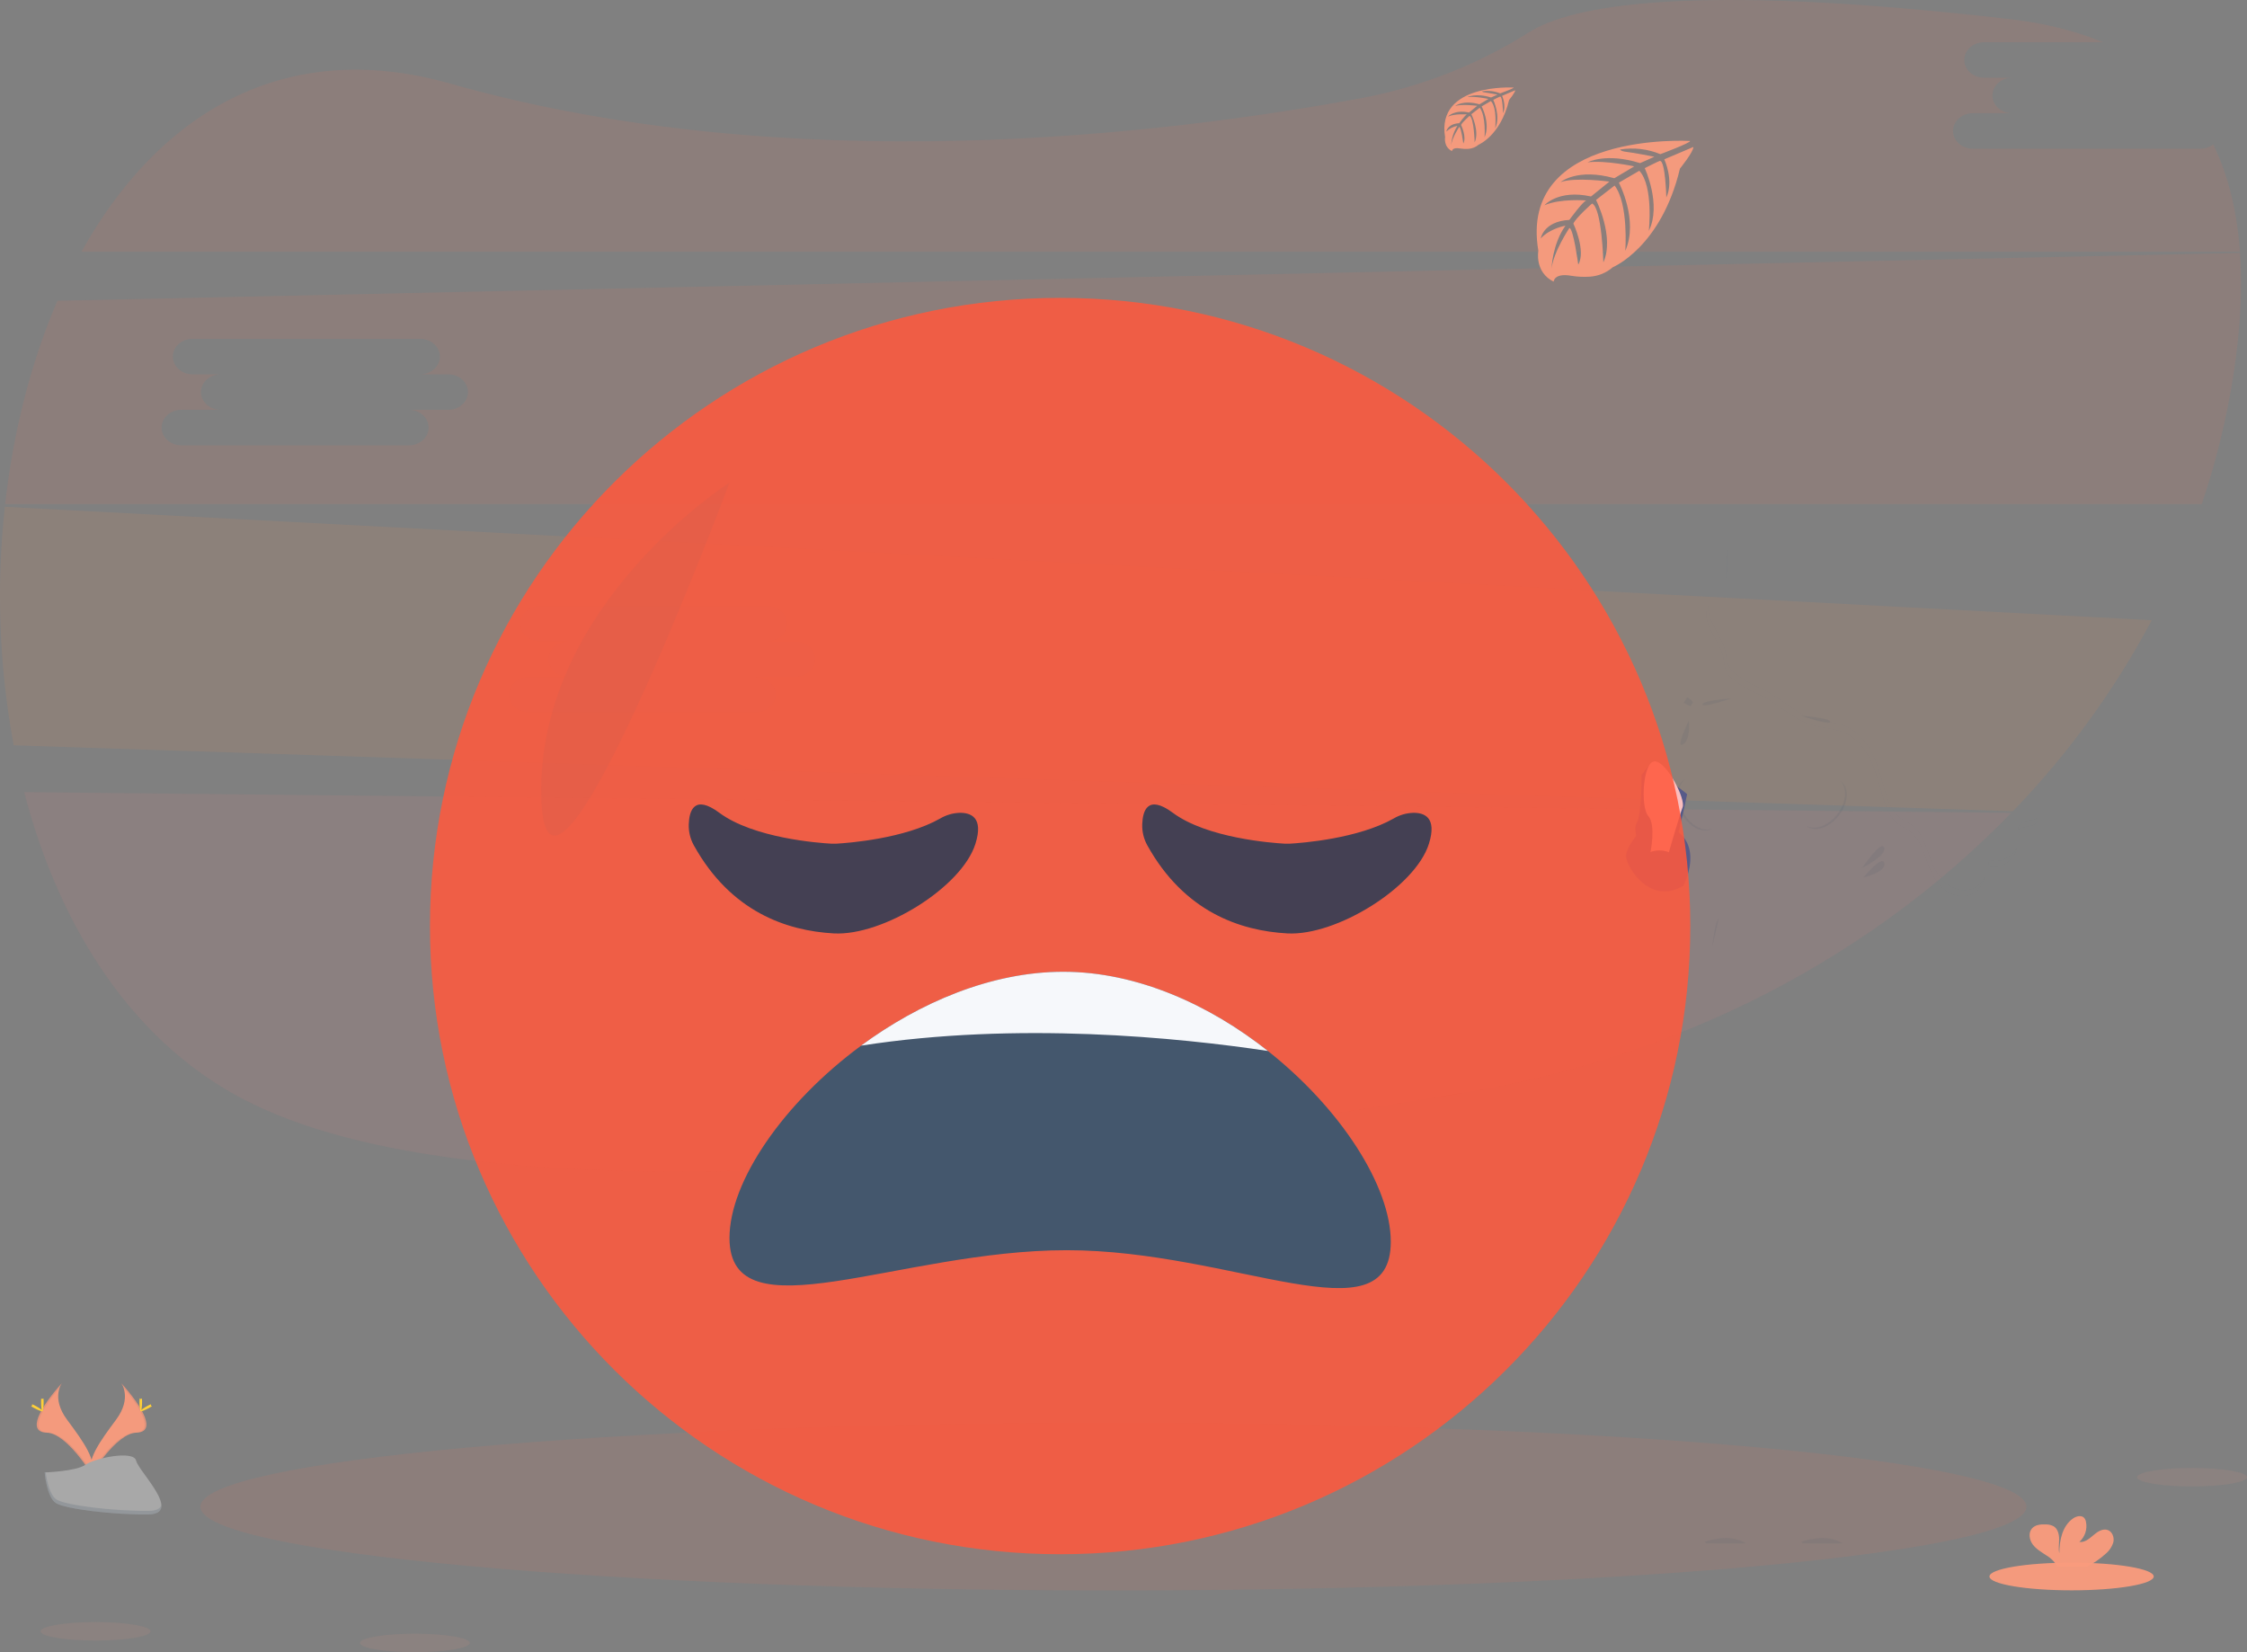 <svg width="646" height="475" viewBox="0 0 646 475" fill="none" xmlns="http://www.w3.org/2000/svg">
<rect x="0" y="0" width="646" height="475" fill="#808080" stroke="none"/>
<g clip-path="url(#clip0_168_987)">
<path opacity="0.1" d="M6.953 227.732C17.154 267.03 38.73 301.001 72.826 317.468C143.709 351.691 303.567 334.041 422.876 313.78C484.591 303.302 538.836 274.383 578.242 233.686L6.953 227.732Z" fill="#F97D7D" fill-opacity="0.96"/>
<path opacity="0.1" d="M632.598 42.752H567.136C564.03 42.752 561.481 40.458 561.481 37.653C561.481 34.849 564.03 32.549 567.136 32.549H578.459C575.346 32.549 572.803 30.254 572.803 27.444C572.803 24.634 575.346 22.345 578.459 22.345H570.378C567.266 22.345 564.717 20.05 564.717 17.241C564.717 14.431 567.266 12.142 570.378 12.142H604.545C596.963 8.963 588.102 6.703 577.889 5.515C484.72 -5.274 451.457 1.862 439.724 9.197C425.099 18.454 408.853 24.877 391.839 28.129C334.357 38.824 226.859 51.691 129.427 24.031C81.001 10.257 45.008 33.503 23.438 72.362H643.968C643.157 61.069 640.732 50.638 636.281 41.511C635.226 42.323 633.93 42.759 632.598 42.752Z" fill="#FF7058"/>
<path opacity="0.1" d="M1.405 145.706C-1.109 168.561 -0.255 191.66 3.942 214.268L578.683 233.229C594.505 216.872 607.947 198.385 618.617 178.307L1.405 145.706ZM228.722 194.616H217.406C220.518 194.616 223.067 196.917 223.067 199.721C223.067 202.525 220.518 204.82 217.406 204.82H151.944C148.837 204.82 146.288 202.525 146.288 199.721C146.288 196.917 148.837 194.616 151.944 194.616H163.266C160.154 194.616 157.611 192.322 157.611 189.517C157.611 186.713 160.154 184.413 163.266 184.413H155.179C152.067 184.413 149.518 182.118 149.518 179.314C149.518 176.51 152.067 174.209 155.179 174.209H220.642C223.754 174.209 226.297 176.504 226.297 179.314C226.297 182.124 223.754 184.413 220.642 184.413H228.722C231.835 184.413 234.378 186.708 234.378 189.517C234.378 192.327 231.835 194.616 228.722 194.616Z" fill="#FF914D"/>
<path opacity="0.1" d="M643.99 72.713L16.512 86.47C8.878 104.166 3.816 124.175 1.484 144.91H632.996C637.106 132.779 640.156 120.316 642.111 107.661C643.996 95.479 644.748 83.695 643.99 72.713ZM128.885 117.818H117.568C120.681 117.818 123.23 120.119 123.23 122.923C123.23 125.727 120.681 128.027 117.568 128.027H52.106C49 128.027 46.451 125.727 46.451 122.923C46.451 120.119 49 117.818 52.106 117.818H63.429C60.316 117.818 57.773 115.523 57.773 112.719C57.773 109.915 60.316 107.614 63.429 107.614H55.342C52.23 107.614 49.681 105.32 49.681 102.516C49.681 99.712 52.23 97.411 55.342 97.411H120.804C123.917 97.411 126.46 99.706 126.46 102.516C126.46 105.326 123.917 107.614 120.804 107.614H128.885C131.997 107.614 134.54 109.915 134.54 112.719C134.54 115.523 131.997 117.818 128.885 117.818Z" fill="#FF6F56"/>
<path opacity="0.1" d="M320.104 457.245C465.075 457.245 582.598 446.468 582.598 433.173C582.598 419.879 465.075 409.102 320.104 409.102C175.132 409.102 57.609 419.879 57.609 433.173C57.609 446.468 175.132 457.245 320.104 457.245Z" fill="#FF6F56"/>
<g opacity="0.1">
<path opacity="0.1" d="M496.078 166.348C496.199 166.119 496.305 165.882 496.395 165.639C497.059 163.801 496.765 161.782 496.771 159.826C496.771 159.174 496.832 158.524 496.953 157.883C496.411 159.039 496.148 160.306 496.184 161.583C496.178 163.157 496.366 164.808 496.078 166.348Z" fill="#44576D"/>
<path opacity="0.1" d="M568.474 254.761C566.037 256.57 562.425 256.096 559.965 254.31C557.504 252.525 556.007 249.72 554.967 246.87C553.669 243.416 552.706 239.517 549.746 237.298C548.683 236.502 547.397 235.981 546.358 235.185C544.009 233.394 542.834 230.437 541.989 227.604C540.902 224.033 540.045 220.363 538.465 216.991C536.885 213.619 534.407 210.481 530.989 208.941C527.794 207.507 524.106 207.601 520.8 206.436C515.104 204.434 510.893 199.663 505.238 197.415C503.427 196.654 501.711 195.688 500.123 194.535C497.339 192.621 496.599 191.538 496.188 188.16C495.601 183.09 490.433 178.67 491.237 173.894C491.106 174.152 490.991 174.418 490.891 174.69C489.129 179.841 495.002 184.507 495.589 189.91C495.971 193.288 496.764 194.371 499.524 196.285C501.112 197.438 502.828 198.405 504.639 199.165C510.294 201.413 514.505 206.19 520.201 208.186C523.507 209.357 527.195 209.258 530.39 210.692C533.808 212.231 536.263 215.375 537.866 218.741C539.469 222.107 540.327 225.766 541.39 229.354C542.253 232.188 543.386 235.144 545.759 236.935C546.822 237.731 548.108 238.253 549.147 239.049C552.084 241.267 553.07 245.166 554.368 248.62C555.437 251.459 556.934 254.269 559.395 256.049C561.856 257.828 565.467 258.308 567.904 256.499C569.461 255.329 570.254 253.543 570.776 251.629C570.312 252.864 569.515 253.947 568.474 254.761Z" fill="#44576D"/>
<path opacity="0.1" d="M580.541 237.205C580.316 237.625 580.218 238.101 580.259 238.575C581.586 237.269 584.581 238.036 585.627 236.356C585.869 235.941 585.965 235.456 585.897 234.98C584.534 236.268 581.539 235.501 580.541 237.205Z" fill="#44576D"/>
<path opacity="0.1" d="M571.915 247.215C571.803 247.8 571.692 248.426 571.551 249.035C575.145 250.153 579.297 247.279 579.884 243.649C578.457 246.442 574.933 248.309 571.915 247.215Z" fill="#44576D"/>
</g>
<path d="M474.066 220.157L471.911 222.792C471.911 222.792 472.11 234.107 470.442 236.841C468.775 239.575 475.047 255.574 477.396 254.596C479.745 253.619 485.03 228.646 485.03 228.353C485.03 228.06 474.066 220.157 474.066 220.157Z" fill="#575A89"/>
<path d="M473.875 236.256C473.875 236.256 467.022 243.181 467.509 246.5C467.997 249.82 474.556 260.246 483.953 254.643C483.953 254.643 492.668 238.305 473.875 236.256Z" fill="#575A89"/>
<path opacity="0.1" d="M501.931 443.705C500.222 443.769 490.509 443.705 490.509 443.705C490.367 443.556 490.233 443.4 490.109 443.236C492.593 442.393 497.961 441.129 501.931 443.705Z" fill="#44576D"/>
<path opacity="0.1" d="M529.716 443.705C528.007 443.769 518.294 443.705 518.294 443.705C518.152 443.556 518.018 443.4 517.895 443.236C520.367 442.393 525.734 441.129 529.716 443.705Z" fill="#44576D"/>
<path opacity="0.1" d="M494.129 263.98C494.088 264.185 493.377 267.3 492.297 272.106C492.72 268.002 493.307 265.058 494.129 263.98Z" fill="#44576D"/>
<path opacity="0.1" d="M485.517 207.179C485.517 207.179 486.204 212.646 483.855 214.01C481.506 215.374 485.517 207.179 485.517 207.179Z" fill="#44576D"/>
<path opacity="0.1" d="M535.336 249.527C535.336 249.527 540.915 241.331 541.702 243.673C542.489 246.014 535.336 249.527 535.336 249.527Z" fill="#44576D"/>
<path opacity="0.1" d="M535.73 252.255C535.73 252.255 541.233 245.523 541.762 248.157C542.29 250.792 535.73 252.255 535.73 252.255Z" fill="#44576D"/>
<path opacity="0.1" d="M517.824 205.792C517.824 205.792 526.087 206.319 526.14 207.49C526.193 208.661 517.824 205.792 517.824 205.792Z" fill="#44576D"/>
<path opacity="0.1" d="M497.754 200.798C497.754 200.798 489.491 201.325 489.438 202.495C489.385 203.666 497.754 200.798 497.754 200.798Z" fill="#44576D"/>
<path opacity="0.1" d="M529.329 224.735C529.247 224.677 529.165 224.63 529.083 224.577C531.197 226.474 530.844 230.618 528.249 234.037C525.653 237.456 521.712 238.878 519.316 237.345C519.393 237.409 519.457 237.479 519.54 237.544C521.889 239.335 525.999 237.93 528.713 234.394C531.426 230.858 531.69 226.532 529.329 224.735Z" fill="#44576D"/>
<path opacity="0.1" d="M483.938 233.599C481.847 229.84 482.117 225.69 484.484 224.115C484.396 224.156 484.302 224.191 484.214 224.238C481.618 225.678 481.277 229.993 483.427 233.88C485.576 237.767 489.452 239.734 492.048 238.317C492.133 238.268 492.216 238.213 492.294 238.153C489.704 239.324 486.028 237.357 483.938 233.599Z" fill="#44576D"/>
<path opacity="0.1" d="M486.733 201.905L485.975 203.076L484.043 202.051L485.059 200.494C485.731 200.811 486.308 201.297 486.733 201.905Z" fill="#44576D"/>
<path d="M474.46 245.231C474.46 245.231 476.18 237.164 473.872 234.6C471.564 232.036 472.304 218.595 475.828 218.888C479.351 219.18 484.637 229.811 483.756 232.059C482.875 234.307 479.545 245.816 479.545 245.816L474.46 245.231Z" fill="#FBBEBE"/>
<path d="M477.063 251.628C479.982 251.628 482.348 250.029 482.348 248.057C482.348 246.085 479.982 244.486 477.063 244.486C474.144 244.486 471.777 246.085 471.777 248.057C471.777 250.029 474.144 251.628 477.063 251.628Z" fill="#575A89"/>
<path d="M304.784 446.831C404.841 446.831 485.954 365.975 485.954 266.235C485.954 166.494 404.841 85.639 304.784 85.639C204.726 85.639 123.613 166.494 123.613 266.235C123.613 365.975 204.726 446.831 304.784 446.831Z" fill="#FF593D" fill-opacity="0.86"/>
<path d="M399.843 356.989C399.843 385.498 354.882 359.425 306.68 359.425C258.477 359.425 209.723 384.421 209.723 355.912C209.723 339.656 225.262 317.048 247.554 300.627C264.35 288.252 284.974 279.389 305.693 279.389C326.999 279.389 347.87 288.983 364.519 302.155C385.531 318.763 399.843 341.078 399.843 356.989Z" fill="#44576D"/>
<path d="M364.514 302.143C338.892 298.297 292.551 293.608 247.555 300.615C264.35 288.24 284.975 279.377 305.694 279.377C326.994 279.377 347.865 288.972 364.514 302.143Z" fill="#F6F8FB"/>
<path opacity="0.05" d="M209.724 138.752C209.724 138.752 155.15 173.531 155.596 227.932C156.043 282.333 209.724 138.752 209.724 138.752Z" fill="#44576D"/>
<path d="M485.883 40.528C485.883 40.528 436.436 37.56 442.267 72.098C442.267 72.098 441.093 78.198 446.66 80.973C446.66 80.973 446.748 78.415 451.728 79.281C453.503 79.577 455.306 79.664 457.101 79.539C459.527 79.374 461.832 78.425 463.667 76.834C463.667 76.834 477.567 71.115 482.976 48.466C482.976 48.466 486.975 43.525 486.817 42.261L478.472 45.808C478.472 45.808 481.32 51.808 479.059 56.796C479.059 56.796 478.789 46.031 477.186 46.259C476.863 46.312 472.852 48.337 472.852 48.337C472.852 48.337 477.755 58.792 474.026 66.385C474.026 66.385 475.43 53.506 471.29 49.092L465.417 52.511C465.417 52.511 471.149 63.306 467.261 72.116C467.261 72.116 468.259 58.605 464.184 53.342L458.857 57.481C458.857 57.481 464.242 68.124 460.96 75.429C460.96 75.429 460.531 59.7 457.706 58.511C457.706 58.511 453.049 62.609 452.339 64.289C452.339 64.289 456.027 72.011 453.742 76.085C453.742 76.085 452.339 65.606 451.188 65.548C451.188 65.548 446.548 72.491 446.061 77.256C446.061 77.256 446.266 70.172 450.06 64.886C450.06 64.886 445.573 65.653 442.96 68.557C442.96 68.557 443.682 63.645 451.182 63.218C451.182 63.218 455.017 57.949 456.044 57.633C456.044 57.633 448.557 57.007 444.017 59.015C444.017 59.015 448.011 54.384 457.413 56.486L462.698 52.212C462.698 52.212 452.844 50.866 448.662 52.353C448.662 52.353 453.472 48.255 464.113 51.24L469.839 47.828C469.839 47.828 461.435 46.025 456.426 46.657C456.426 46.657 461.711 43.818 471.513 46.897L475.624 45.065C475.624 45.065 469.463 43.859 467.66 43.671C465.857 43.484 465.763 42.98 465.763 42.98C469.676 42.346 473.688 42.811 477.35 44.321C477.35 44.321 486.03 41.072 485.883 40.528Z" fill="#F99B7D" fill-opacity="0.96"/>
<path d="M435.166 25.173C435.166 25.173 412.851 23.826 415.458 39.433C415.458 39.433 414.935 42.19 417.443 43.443C417.443 43.443 417.478 42.272 419.733 42.682C420.535 42.813 421.348 42.853 422.159 42.799C423.256 42.721 424.298 42.292 425.13 41.576C425.13 41.576 431.408 38.988 433.851 28.755C433.851 28.755 435.66 26.525 435.613 25.951L431.843 27.555C431.843 27.555 433.135 30.266 432.119 32.52C432.119 32.52 431.995 27.655 431.273 27.772C431.126 27.772 429.311 28.709 429.311 28.709C429.311 28.709 431.531 33.433 429.858 36.863C429.858 36.863 430.492 31.044 428.624 29.048L425.97 30.593C425.97 30.593 428.56 35.476 426.804 39.456C426.804 39.456 427.25 33.351 425.412 30.974L423.004 32.842C423.004 32.842 425.436 37.648 423.956 40.949C423.956 40.949 423.762 33.843 422.482 33.304C422.482 33.304 420.379 35.154 420.056 35.915C420.056 35.915 421.724 39.427 420.69 41.248C420.69 41.248 420.056 36.512 419.516 36.494C419.516 36.494 417.419 39.626 417.202 41.763C417.303 39.775 417.925 37.847 419.005 36.172C417.797 36.4 416.682 36.976 415.799 37.829C415.799 37.829 416.122 35.61 419.522 35.417C419.522 35.417 421.254 33.041 421.718 32.894C421.718 32.894 418.336 32.613 416.286 33.52C416.286 33.52 418.089 31.425 422.341 32.35L424.69 30.424C424.69 30.424 420.238 29.838 418.347 30.482C418.347 30.482 420.52 28.632 425.33 29.985L427.914 28.439C427.914 28.439 424.12 27.625 421.853 27.918C421.853 27.918 424.243 26.636 428.671 28.029L430.521 27.198C430.521 27.198 427.738 26.654 426.927 26.572C426.117 26.49 426.064 26.262 426.064 26.262C427.827 25.969 429.637 26.172 431.291 26.847C431.291 26.847 435.231 25.419 435.166 25.173Z" fill="#F99B7D" fill-opacity="0.96"/>
<path opacity="0.1" d="M630.186 427.349C638.92 427.349 646.001 426.156 646.001 424.685C646.001 423.214 638.92 422.021 630.186 422.021C621.452 422.021 614.371 423.214 614.371 424.685C614.371 426.156 621.452 427.349 630.186 427.349Z" fill="#F99B7D" fill-opacity="0.96"/>
<path opacity="0.1" d="M27.467 471.657C36.202 471.657 43.282 470.465 43.282 468.994C43.282 467.523 36.202 466.33 27.467 466.33C18.733 466.33 11.652 467.523 11.652 468.994C11.652 470.465 18.733 471.657 27.467 471.657Z" fill="#F99B7D" fill-opacity="0.96"/>
<path opacity="0.1" d="M119.272 475C128.006 475 135.087 473.807 135.087 472.336C135.087 470.865 128.006 469.673 119.272 469.673C110.538 469.673 103.457 470.865 103.457 472.336C103.457 473.807 110.538 475 119.272 475Z" fill="#F99B7D" fill-opacity="0.96"/>
<path d="M595.571 457.21C608.612 457.21 619.185 455.427 619.185 453.229C619.185 451.03 608.612 449.248 595.571 449.248C582.529 449.248 571.957 451.03 571.957 453.229C571.957 455.427 582.529 457.21 595.571 457.21Z" fill="#F99B7D" fill-opacity="0.96"/>
<path d="M605.333 446.725C606.411 445.848 607.197 444.667 607.588 443.336C607.876 441.995 607.301 440.379 606.014 439.888C604.57 439.337 603.025 440.338 601.857 441.345C600.688 442.352 599.343 443.5 597.81 443.289C598.599 442.577 599.188 441.674 599.522 440.668C599.855 439.661 599.921 438.586 599.713 437.546C599.646 437.115 599.464 436.711 599.185 436.375C598.38 435.521 596.929 435.884 595.966 436.557C592.913 438.699 592.061 442.832 592.043 446.555C591.738 445.215 591.996 443.816 591.99 442.458C591.985 441.099 591.603 439.531 590.44 438.811C589.718 438.426 588.909 438.237 588.091 438.26C586.717 438.208 585.19 438.342 584.25 439.343C583.076 440.59 583.387 442.674 584.403 444.026C585.419 445.379 586.958 446.257 588.373 447.199C589.512 447.874 590.483 448.797 591.215 449.898C591.301 450.053 591.372 450.216 591.427 450.384H600.03C601.955 449.408 603.739 448.178 605.333 446.725Z" fill="#F99B7D" fill-opacity="0.96"/>
<path d="M34.848 397.64C34.848 397.64 38.072 401.843 33.357 408.177C28.641 414.511 24.753 419.885 26.309 423.842C26.309 423.842 33.421 412.052 39.229 411.882C45.037 411.713 41.214 404.729 34.848 397.64Z" fill="#F99B7D" fill-opacity="0.96"/>
<path opacity="0.1" d="M34.85 397.64C35.13 398.046 35.351 398.489 35.507 398.957C41.157 405.572 44.164 411.748 38.737 411.9C33.675 412.046 27.579 421.062 26.152 423.339C26.202 423.515 26.261 423.689 26.328 423.86C26.328 423.86 33.44 412.07 39.248 411.9C45.056 411.73 41.216 404.729 34.85 397.64Z" fill="#44576D"/>
<path d="M40.843 402.996C40.843 404.477 40.673 405.677 40.468 405.677C40.262 405.677 40.098 404.506 40.098 402.996C40.098 401.486 40.303 402.211 40.515 402.211C40.726 402.211 40.843 401.515 40.843 402.996Z" fill="#FFD037"/>
<path d="M42.876 404.764C41.572 405.472 40.439 405.9 40.339 405.718C40.239 405.537 41.22 404.823 42.524 404.114C43.827 403.406 43.311 403.921 43.41 404.114C43.51 404.307 44.203 404.056 42.876 404.764Z" fill="#FFD037"/>
<path d="M17.806 397.64C17.806 397.64 14.582 401.843 19.292 408.177C24.002 414.511 27.895 419.885 26.339 423.842C26.339 423.842 19.221 412.052 13.419 411.882C7.617 411.713 11.434 404.729 17.806 397.64Z" fill="#F99B7D" fill-opacity="0.96"/>
<path opacity="0.1" d="M17.807 397.64C17.524 398.044 17.302 398.488 17.149 398.957C11.499 405.572 8.487 411.748 13.919 411.9C18.975 412.046 25.077 421.062 26.498 423.339C26.45 423.515 26.393 423.689 26.328 423.86C26.328 423.86 19.21 412.07 13.408 411.9C7.606 411.73 11.435 404.729 17.807 397.64Z" fill="#44576D"/>
<path d="M11.809 402.996C11.809 404.477 11.973 405.677 12.179 405.677C12.384 405.677 12.549 404.506 12.549 402.996C12.549 401.486 12.343 402.211 12.137 402.211C11.932 402.211 11.809 401.515 11.809 402.996Z" fill="#FFD037"/>
<path d="M9.747 404.764C11.051 405.472 12.19 405.9 12.29 405.718C12.39 405.537 11.409 404.823 10.105 404.114C8.801 403.406 9.312 403.921 9.218 404.114C9.124 404.307 8.443 404.056 9.747 404.764Z" fill="#FFD037"/>
<path d="M12.836 423.309C12.836 423.309 21.856 423.034 24.581 421.102C27.306 419.17 38.458 416.87 39.133 419.931C39.809 422.993 52.688 435.327 42.504 435.409C32.321 435.491 18.844 433.823 16.131 432.178C13.417 430.533 12.836 423.309 12.836 423.309Z" fill="#A8A8A8"/>
<path opacity="0.2" d="M42.675 434.361C32.492 434.443 19.014 432.775 16.301 431.13C14.234 429.877 13.412 425.376 13.135 423.297H12.836C12.836 423.297 13.423 430.551 16.119 432.195C18.814 433.84 32.31 435.509 42.493 435.427C45.429 435.427 46.445 434.356 46.392 432.816C45.981 433.759 44.865 434.344 42.675 434.361Z" fill="#44576D"/>
<path d="M240.373 242.555C243.82 242.362 260.046 241.144 270.353 235.284C272.008 234.313 273.878 233.764 275.797 233.686C279.074 233.592 282.844 234.956 280.43 242.59C276.519 255.076 253.81 269.126 239.715 268.348C226.161 267.598 210.082 262.154 199.464 243.011C198.447 241.17 197.946 239.089 198.014 236.988C198.137 233.124 199.547 228.283 206.823 233.68C216.654 240.968 235.305 242.35 239.046 242.555C239.488 242.578 239.931 242.578 240.373 242.555Z" fill="#444053"/>
<path d="M370.744 242.555C374.191 242.362 390.417 241.144 400.724 235.284C402.379 234.313 404.249 233.764 406.168 233.686C409.445 233.592 413.215 234.956 410.801 242.59C406.89 255.076 384.181 269.126 370.086 268.348C356.532 267.598 340.453 262.154 329.836 243.011C328.818 241.17 328.317 239.089 328.385 236.988C328.508 233.124 329.918 228.283 337.194 233.68C347.025 240.968 365.676 242.35 369.417 242.555C369.859 242.578 370.302 242.578 370.744 242.555Z" fill="#444053"/>
</g>
<defs>
<clipPath id="clip0_168_987">
<rect width="646" height="475" fill="white"/>
</clipPath>
</defs>
</svg>
